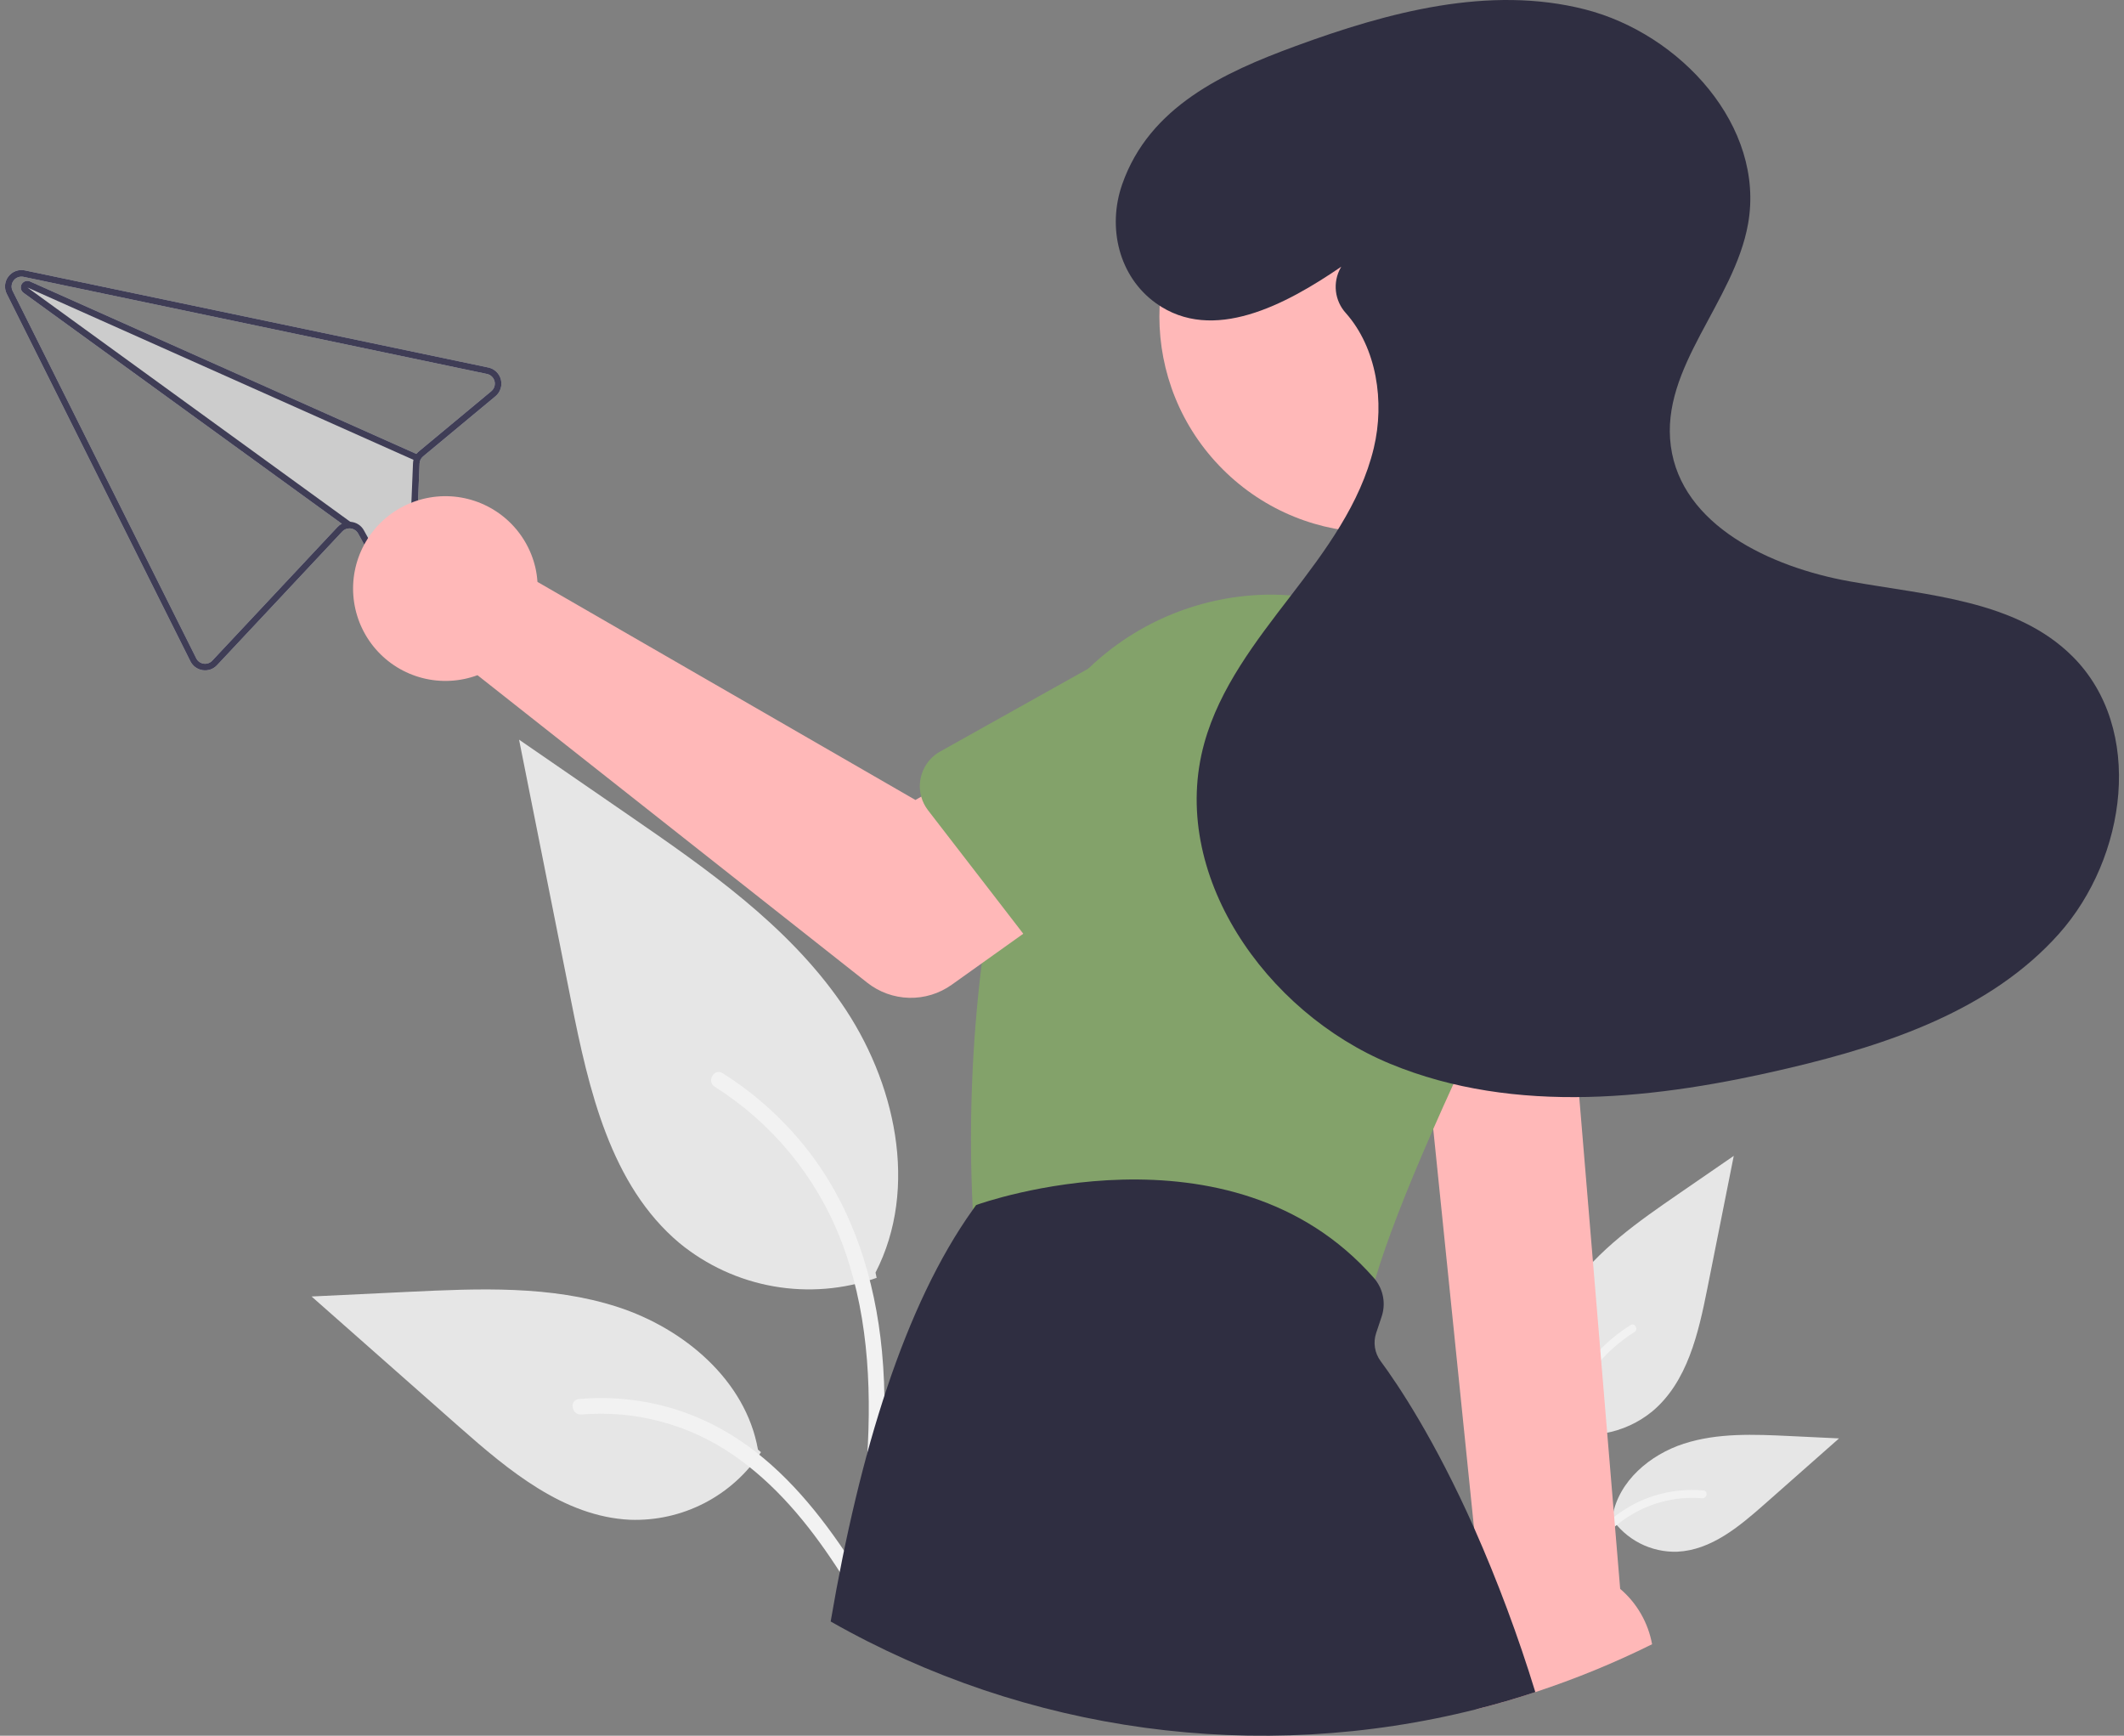 <svg viewBox="0 0 328 268" xmlns="http://www.w3.org/2000/svg"><rect x="0" y="0" width="328" height="268" fill="#808080" stroke="none"/><g clip-path="url(#clip)"><path d="M239.719 220.632C242.311 221.543 245.093 221.771 247.799 221.294C250.505 220.818 253.042 219.652 255.167 217.91C260.577 213.369 262.274 205.887 263.654 198.96L267.737 178.469L259.189 184.354C253.042 188.587 246.757 192.955 242.501 199.085C238.245 205.216 236.387 213.585 239.807 220.218" fill="#E6E6E6"/><path d="M240.449 245.44C239.584 239.139 238.695 232.756 239.302 226.387C239.841 220.73 241.566 215.206 245.08 210.676C246.944 208.276 249.214 206.219 251.785 204.599C252.456 204.176 253.073 205.239 252.405 205.66C247.956 208.472 244.514 212.625 242.577 217.519C240.437 222.961 240.094 228.894 240.462 234.675C240.685 238.171 241.158 241.645 241.634 245.113C241.672 245.27 241.648 245.436 241.569 245.576C241.489 245.716 241.359 245.821 241.205 245.869C241.048 245.911 240.881 245.89 240.739 245.81C240.598 245.73 240.494 245.597 240.449 245.44Z" fill="#F2F2F2"/><path d="M248.782 234.289C249.894 235.979 251.422 237.353 253.219 238.281C255.016 239.209 257.022 239.658 259.043 239.585C264.237 239.338 268.567 235.713 272.465 232.272L283.995 222.092L276.364 221.727C270.876 221.464 265.247 221.219 260.021 222.911C254.794 224.604 249.974 228.676 249.018 234.086" fill="#E6E6E6"/><path d="M238.005 249.063C242.169 241.695 246.998 233.506 255.628 230.889C258.028 230.164 260.544 229.904 263.041 230.124C263.828 230.191 263.632 231.405 262.846 231.337C258.66 230.989 254.483 232.095 251.016 234.467C247.681 236.737 245.084 239.894 242.886 243.241C241.539 245.291 240.333 247.429 239.127 249.563C238.741 250.245 237.615 249.753 238.005 249.063Z" fill="#F2F2F2"/><path d="M135.376 197.302C130.268 199.097 124.783 199.547 119.451 198.608C114.118 197.669 109.118 195.372 104.931 191.939C94.267 182.988 90.924 168.243 88.203 154.589C85.521 141.128 82.839 127.666 80.157 114.205L97.003 125.804C109.117 134.146 121.505 142.755 129.893 154.837C138.281 166.92 141.942 183.413 135.203 196.487" fill="#E6E6E6"/><path d="M133.936 246.196C135.641 233.776 137.394 221.197 136.198 208.645C135.136 197.497 131.735 186.608 124.811 177.68C121.135 172.95 116.663 168.898 111.595 165.705C110.274 164.87 109.057 166.965 110.373 167.795C119.142 173.337 125.925 181.521 129.743 191.167C133.96 201.893 134.637 213.585 133.911 224.98C133.471 231.87 132.54 238.716 131.601 245.552C131.527 245.861 131.573 246.187 131.73 246.464C131.887 246.74 132.143 246.947 132.447 247.041C132.756 247.125 133.086 247.083 133.365 246.925C133.644 246.766 133.849 246.504 133.936 246.196Z" fill="#F2F2F2"/><path d="M117.513 224.219C115.323 227.549 112.311 230.258 108.769 232.086C105.228 233.914 101.275 234.799 97.291 234.656C87.055 234.17 78.52 227.026 70.838 220.243L48.115 200.18L63.154 199.46C73.969 198.943 85.063 198.46 95.364 201.795C105.665 205.13 115.165 213.157 117.049 223.819" fill="#E6E6E6"/><path d="M138.755 253.335C130.548 238.814 121.029 222.676 104.02 217.518C99.291 216.088 94.332 215.576 89.411 216.009C87.86 216.143 88.247 218.534 89.795 218.4C98.045 217.715 106.278 219.894 113.11 224.569C119.684 229.043 124.802 235.264 129.135 241.861C131.788 245.902 134.165 250.115 136.543 254.321C137.303 255.666 139.523 254.695 138.755 253.335Z" fill="#F2F2F2"/><path d="M75.414 56.744L4.755 41.94L3.837 41.748C3.369 41.65 2.883 41.685 2.435 41.85C1.986 42.015 1.594 42.304 1.302 42.682C1.01 43.061 0.831 43.514 0.785 43.99C0.74 44.465 0.829 44.944 1.044 45.372L29.4 102.104C29.584 102.469 29.852 102.784 30.183 103.023C30.513 103.262 30.897 103.418 31.3 103.478C31.705 103.539 32.119 103.5 32.505 103.365C32.892 103.23 33.239 103.003 33.518 102.703L52.858 82.067C52.995 81.917 53.162 81.796 53.349 81.714C53.535 81.631 53.736 81.588 53.94 81.587C54.217 81.581 54.491 81.651 54.731 81.789C54.971 81.927 55.17 82.128 55.305 82.37L59.335 89.719C59.592 90.209 60.006 90.599 60.511 90.827C61.016 91.054 61.582 91.106 62.12 90.975L62.139 90.971C62.684 90.852 63.172 90.553 63.527 90.124C63.881 89.694 64.081 89.157 64.093 88.6L64.791 71.576C64.799 71.363 64.851 71.155 64.943 70.963C65.042 70.774 65.177 70.605 65.34 70.467L76.513 61.184C76.88 60.879 77.154 60.477 77.303 60.023C77.452 59.569 77.47 59.083 77.355 58.62C77.241 58.156 76.998 57.734 76.654 57.403C76.311 57.071 75.881 56.842 75.414 56.744ZM75.867 60.404L64.694 69.687C64.549 69.806 64.417 69.941 64.302 70.089L4.637 43.456C4.584 43.432 4.529 43.413 4.473 43.399C4.243 43.342 4 43.366 3.786 43.468C3.573 43.571 3.401 43.744 3.302 43.96C3.203 44.175 3.182 44.418 3.243 44.647C3.304 44.876 3.443 45.077 3.636 45.214L52.776 80.863C52.528 80.993 52.305 81.166 52.116 81.372L32.777 102.007C32.609 102.186 32.401 102.322 32.17 102.402C31.938 102.483 31.691 102.507 31.448 102.472C31.206 102.437 30.975 102.343 30.776 102.2C30.577 102.057 30.416 101.867 30.306 101.648L1.95 44.916C1.823 44.659 1.771 44.373 1.799 44.088C1.827 43.803 1.935 43.532 2.11 43.306C2.284 43.08 2.519 42.907 2.787 42.807C3.055 42.708 3.346 42.686 3.626 42.743L4.566 42.941L75.203 57.739C75.484 57.798 75.742 57.935 75.948 58.134C76.154 58.333 76.3 58.586 76.37 58.864C76.439 59.142 76.429 59.434 76.34 59.706C76.251 59.979 76.087 60.221 75.867 60.404Z" fill="#CCCCCC"/><path d="M75.414 56.744L4.755 41.94L3.837 41.748C3.369 41.65 2.883 41.685 2.435 41.85C1.986 42.015 1.594 42.304 1.302 42.682C1.01 43.061 0.831 43.514 0.785 43.99C0.74 44.465 0.829 44.944 1.044 45.372L29.4 102.104C29.584 102.469 29.852 102.784 30.183 103.023C30.513 103.262 30.897 103.418 31.3 103.478C31.705 103.539 32.119 103.5 32.505 103.365C32.892 103.23 33.239 103.003 33.518 102.703L52.858 82.067C52.995 81.917 53.162 81.796 53.349 81.714C53.535 81.631 53.736 81.588 53.94 81.587C54.217 81.581 54.491 81.651 54.731 81.789C54.971 81.927 55.17 82.128 55.305 82.37L59.335 89.719C59.592 90.209 60.006 90.599 60.511 90.827C61.016 91.054 61.582 91.106 62.12 90.975L62.139 90.971C62.684 90.852 63.172 90.553 63.527 90.124C63.881 89.694 64.081 89.157 64.093 88.6L64.791 71.576C64.799 71.363 64.851 71.155 64.943 70.963C65.042 70.774 65.177 70.605 65.34 70.467L76.513 61.184C76.88 60.879 77.154 60.477 77.303 60.023C77.452 59.569 77.47 59.083 77.355 58.62C77.241 58.156 76.998 57.734 76.654 57.403C76.311 57.071 75.881 56.842 75.414 56.744ZM75.867 60.404L64.694 69.687C64.549 69.806 64.417 69.941 64.302 70.089C64.197 70.221 64.108 70.363 64.034 70.514C63.956 70.668 63.896 70.831 63.852 70.998L63.854 71.003C63.808 71.177 63.782 71.356 63.777 71.536L63.08 88.56C63.075 88.895 62.956 89.218 62.744 89.476C62.531 89.734 62.237 89.913 61.909 89.982L61.899 89.984C61.577 90.066 61.236 90.037 60.932 89.901C60.628 89.765 60.378 89.531 60.224 89.235L56.193 81.881C55.986 81.503 55.685 81.184 55.319 80.955C54.954 80.725 54.536 80.593 54.105 80.571L54.1 80.572C54.042 80.57 53.984 80.567 53.927 80.57C53.525 80.572 53.13 80.673 52.776 80.863C52.528 80.993 52.305 81.166 52.116 81.372L32.777 102.007C32.609 102.186 32.401 102.322 32.17 102.402C31.938 102.483 31.691 102.507 31.448 102.472C31.206 102.437 30.975 102.343 30.776 102.2C30.577 102.057 30.416 101.867 30.306 101.648L1.95 44.916C1.823 44.659 1.771 44.373 1.799 44.088C1.827 43.803 1.935 43.532 2.11 43.306C2.284 43.08 2.519 42.907 2.787 42.807C3.055 42.708 3.346 42.686 3.626 42.743L4.566 42.941L75.203 57.739C75.484 57.798 75.742 57.935 75.948 58.134C76.154 58.333 76.3 58.586 76.37 58.864C76.439 59.142 76.429 59.434 76.34 59.706C76.251 59.979 76.087 60.221 75.867 60.404Z" fill="#3F3D56"/><path d="M64.527 70.188L64.114 71.115L63.854 71.003L63.853 70.998L4.235 44.391L54.1 80.572L54.105 80.571L54.237 80.671L53.643 81.493L52.776 80.863L3.636 45.214C3.443 45.077 3.304 44.876 3.243 44.647C3.182 44.418 3.203 44.175 3.302 43.959C3.401 43.744 3.573 43.571 3.786 43.468C4 43.366 4.243 43.342 4.473 43.399C4.529 43.413 4.584 43.432 4.637 43.456L64.302 70.089L64.527 70.188Z" fill="#3F3D56"/><path d="M217.934 141.116L220.513 166.328L220.564 166.845L221.33 174.322L227.624 235.881V235.891L228.847 247.834C228.37 248.476 227.947 249.157 227.584 249.869C226.475 252.058 225.933 254.489 226.007 256.941C226.082 259.393 226.77 261.787 228.01 263.904C231.081 263.132 234.109 262.253 237.095 261.264C243.273 259.233 249.298 256.763 255.124 253.874C254.518 250.54 252.777 247.518 250.196 245.322L243.876 169.393L243.323 162.734L241.521 141.116H217.934Z" fill="#FFB8B8"/><path d="M236.007 72.45C249.04 59.417 249.04 38.288 236.007 25.255C222.975 12.223 201.845 12.223 188.812 25.255C175.78 38.288 175.78 59.417 188.812 72.45C201.845 85.483 222.975 85.483 236.007 72.45Z" fill="#FFB8B8"/><path d="M150.208 186.59C150.214 186.656 150.219 186.722 150.224 186.783C150.335 188.085 150.859 189.317 151.72 190.3C152.581 191.282 153.734 191.964 155.01 192.244L204.813 203.122C205.245 203.216 205.686 203.264 206.128 203.264C207.464 203.263 208.763 202.825 209.825 202.015C210.888 201.205 211.656 200.07 212.011 198.782C212.118 198.386 212.234 197.98 212.361 197.559V197.554C214.041 191.848 217.041 184.082 221.33 174.322C222.3 172.114 223.337 169.801 224.441 167.383C224.645 166.937 224.853 166.485 225.056 166.033C227.335 161.084 229.878 155.728 232.684 149.963C234.058 147.146 235.095 144.176 235.776 141.116C237.584 133.038 236.87 124.6 233.73 116.94C233.091 115.381 232.353 113.864 231.522 112.398C228.244 106.619 223.599 101.732 217.995 98.165C212.39 94.598 205.995 92.46 199.372 91.937C198.322 91.851 197.276 91.81 196.225 91.81C185.716 91.857 175.629 95.95 168.06 103.241C163.594 107.572 160.202 112.887 158.157 118.763C158.025 119.133 157.903 119.509 157.782 119.884C155.906 125.829 154.401 131.884 153.274 138.015C152.599 141.654 152.051 145.243 151.609 148.74C150.061 161.293 149.593 173.956 150.208 186.59Z" fill="#83A26A"/><path d="M128.276 250.362C158.533 267.56 194.262 272.411 228.01 263.904C231.08 263.132 234.109 262.252 237.095 261.264C234.446 252.626 231.283 244.153 227.624 235.891V235.881C221.523 222.201 215.919 213.831 213.188 210.136C212.74 209.524 212.444 208.814 212.327 208.064C212.209 207.314 212.273 206.547 212.513 205.827L213.361 203.284C213.684 202.322 213.761 201.294 213.587 200.295C213.412 199.295 212.991 198.354 212.361 197.559V197.554C212.305 197.482 212.244 197.411 212.183 197.34C189.997 172.063 151.32 185.854 150.929 185.996L150.736 186.067L150.615 186.235C150.483 186.417 150.351 186.595 150.224 186.783C139.737 201.477 132.768 224.064 128.276 250.362Z" fill="#2F2E41"/><path d="M82.673 87.617C82.84 88.35 82.948 89.096 82.998 89.846L141.365 123.518L155.552 115.351L170.677 135.15L146.966 152.05C145.051 153.415 142.744 154.122 140.393 154.065C138.041 154.007 135.772 153.189 133.925 151.732L73.738 104.25C71.022 105.256 68.064 105.41 65.258 104.693C62.451 103.977 59.93 102.423 58.028 100.238C56.127 98.053 54.935 95.341 54.613 92.463C54.29 89.585 54.852 86.676 56.222 84.125C57.593 81.573 59.708 79.5 62.286 78.179C64.864 76.859 67.782 76.355 70.654 76.734C73.525 77.114 76.213 78.358 78.36 80.302C80.507 82.246 82.011 84.798 82.673 87.617Z" fill="#FFB8B8"/><path d="M142.26 123.001V123.006C142.471 123.77 142.83 124.486 143.316 125.112L153.274 138.015L158.02 144.172L162.182 149.562C162.719 150.258 163.399 150.83 164.176 151.239C164.954 151.648 165.81 151.884 166.688 151.933C167.565 151.981 168.442 151.839 169.26 151.518C170.077 151.196 170.816 150.703 171.425 150.07L186.541 134.376L192.779 127.894C196.323 125.128 198.626 121.07 199.183 116.609C199.739 112.148 198.504 107.648 195.748 104.096C192.992 100.544 188.94 98.23 184.48 97.662C180.02 97.093 175.517 98.317 171.958 101.063L168.06 103.241L145.173 116.042C143.981 116.711 143.046 117.759 142.519 119.02C141.991 120.281 141.9 121.682 142.26 123.001Z" fill="#83A26A"/><path d="M208.275 131.092L209.229 161.571L209.234 161.764C209.261 162.643 209.478 163.505 209.868 164.293C210.259 165.08 210.815 165.774 211.498 166.327C212.181 166.88 212.975 167.279 213.827 167.498C214.678 167.716 215.567 167.748 216.432 167.591L220.564 166.845L221.619 166.652H221.624L225.056 166.033L243.323 162.734L246.821 162.104C247.685 161.947 248.505 161.606 249.226 161.104C249.946 160.601 250.55 159.95 250.996 159.193C251.443 158.437 251.721 157.593 251.812 156.719C251.904 155.846 251.806 154.963 251.526 154.13L241.674 124.96C240.85 120.541 238.307 116.63 234.604 114.082C230.9 111.535 226.338 110.561 221.917 111.372C217.496 112.184 213.577 114.716 211.02 118.412C208.463 122.109 207.476 126.668 208.275 131.092Z" fill="#83A26A"/><path d="M207.128 41.177C198.55 47.047 187.288 53.081 178.528 46.83C172.776 42.725 170.963 35.124 173.296 28.453C177.491 16.458 189.016 11.177 200.037 7.129C214.364 1.866 229.964 -2.32 244.754 1.448C259.544 5.217 272.615 19.537 269.946 34.565C267.798 46.649 256.399 56.705 258.017 68.872C259.646 81.117 273.417 87.562 285.574 89.751C297.732 91.939 311.336 92.643 320.074 101.375C331.219 112.515 328.436 132.427 317.948 144.188C307.461 155.95 291.634 161.281 276.298 164.905C255.979 169.708 234.002 172.231 214.704 164.262C195.406 156.292 180.388 134.839 185.979 114.723C188.34 106.226 193.903 99.044 199.279 92.053C204.655 85.062 210.098 77.751 212.149 69.174C213.858 62.026 212.593 53.727 207.853 48.365C206.991 47.426 206.448 46.239 206.303 44.973C206.158 43.707 206.418 42.427 207.045 41.318L207.128 41.177Z" fill="#2F2E41"/></g><defs><clipPath id="clip"><rect width="326.454" height="268" fill="white" transform="translate(0.773)"/></clipPath></defs></svg>
